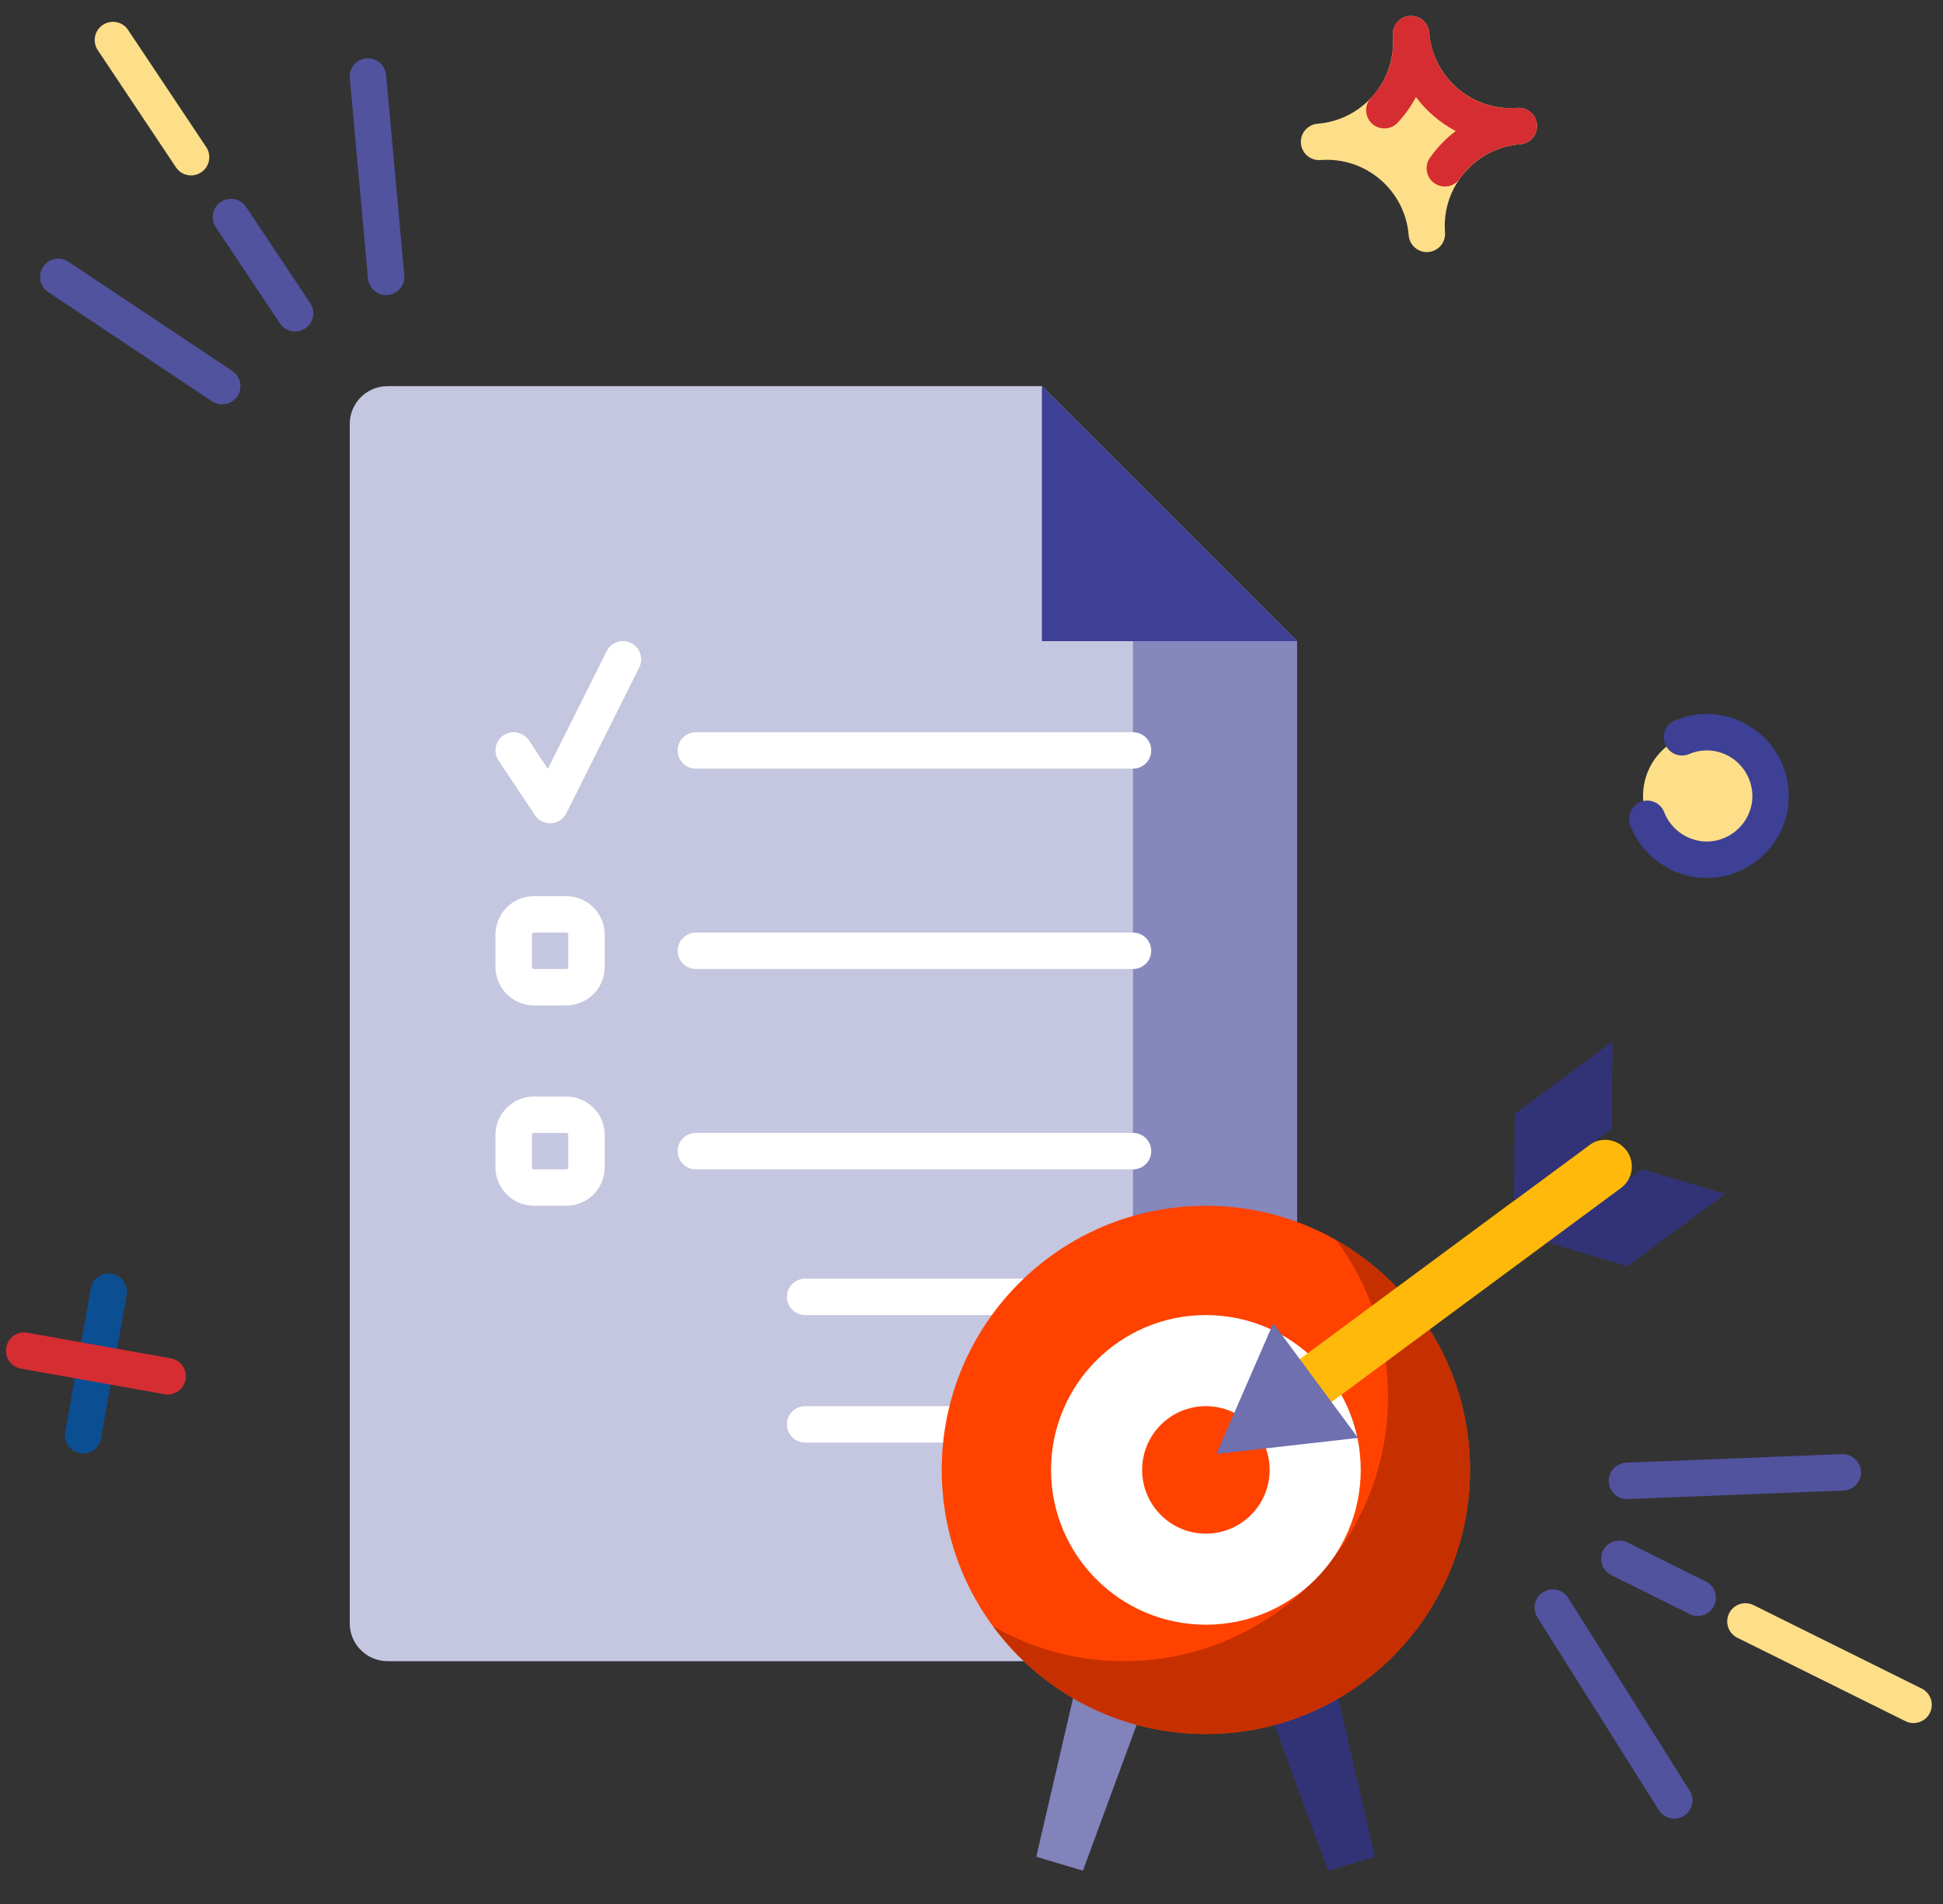<svg width="50" height="49" viewBox="0 0 50 49" fill="none" xmlns="http://www.w3.org/2000/svg">
<rect x="0" y="0" width="50" height="49" fill="#333333" stroke="none"/>
<path d="M26.812 9.938H9.975C9.436 9.938 9 10.373 9 10.912V41.775C9 42.314 9.436 42.75 9.975 42.75H32.4C32.939 42.75 33.375 42.314 33.375 41.775V16.5L26.812 9.938Z" fill="#3E4095"/>
<path d="M26.812 9.938H9.975C9.436 9.938 9 10.373 9 10.912V41.775C9 42.314 9.436 42.75 9.975 42.75H32.4C32.939 42.75 33.375 42.314 33.375 41.775V16.5L26.812 9.938Z" fill="white" fill-opacity="0.7"/>
<g opacity="0.6">
<path d="M33.375 16.5V41.775C33.375 42.314 32.939 42.75 32.4 42.75H28.955C29.081 42.544 29.156 42.281 29.156 42.005V12.281L33.375 16.5Z" fill="#3E4095"/>
<path d="M33.375 16.5V41.775C33.375 42.314 32.939 42.75 32.4 42.75H28.955C29.081 42.544 29.156 42.281 29.156 42.005V12.281L33.375 16.5Z" fill="white" fill-opacity="0.16"/>
</g>
<path d="M14.156 21.188C14 21.188 13.853 21.11 13.766 20.979L12.829 19.573C12.685 19.358 12.743 19.066 12.959 18.922C13.174 18.778 13.465 18.837 13.609 19.052L14.098 19.786L15.612 16.759C15.727 16.527 16.009 16.433 16.241 16.549C16.472 16.665 16.566 16.947 16.45 17.178L14.575 20.928C14.5 21.078 14.352 21.176 14.185 21.187C14.175 21.188 14.166 21.188 14.156 21.188Z" fill="white"/>
<path d="M29.156 19.781H17.906C17.648 19.781 17.438 19.571 17.438 19.312C17.438 19.054 17.648 18.844 17.906 18.844H29.156C29.416 18.844 29.625 19.054 29.625 19.312C29.625 19.571 29.416 19.781 29.156 19.781Z" fill="white"/>
<path d="M14.572 25.875H13.741C13.194 25.875 12.75 25.431 12.75 24.884V24.053C12.75 23.507 13.194 23.062 13.741 23.062H14.572C15.118 23.062 15.562 23.507 15.562 24.053V24.884C15.562 25.431 15.118 25.875 14.572 25.875ZM13.741 24C13.711 24 13.688 24.024 13.688 24.053V24.884C13.688 24.914 13.711 24.938 13.741 24.938H14.572C14.601 24.938 14.625 24.914 14.625 24.884V24.053C14.625 24.024 14.601 24 14.572 24H13.741Z" fill="white"/>
<path d="M29.156 24.938H17.906C17.648 24.938 17.438 24.727 17.438 24.469C17.438 24.21 17.648 24 17.906 24H29.156C29.416 24 29.625 24.21 29.625 24.469C29.625 24.727 29.416 24.938 29.156 24.938Z" fill="white"/>
<path d="M14.572 31.031H13.741C13.194 31.031 12.75 30.587 12.75 30.04V29.21C12.75 28.663 13.194 28.219 13.741 28.219H14.572C15.118 28.219 15.562 28.663 15.562 29.21V30.04C15.562 30.587 15.118 31.031 14.572 31.031ZM13.741 29.156C13.711 29.156 13.688 29.18 13.688 29.21V30.04C13.688 30.07 13.711 30.094 13.741 30.094H14.572C14.601 30.094 14.625 30.07 14.625 30.04V29.21C14.625 29.18 14.601 29.156 14.572 29.156H13.741Z" fill="white"/>
<path d="M29.156 30.094H17.906C17.648 30.094 17.438 29.884 17.438 29.625C17.438 29.366 17.648 29.156 17.906 29.156H29.156C29.416 29.156 29.625 29.366 29.625 29.625C29.625 29.884 29.416 30.094 29.156 30.094Z" fill="white"/>
<path d="M29.156 33.844H20.719C20.46 33.844 20.25 33.634 20.25 33.375C20.25 33.116 20.46 32.906 20.719 32.906H29.156C29.416 32.906 29.625 33.116 29.625 33.375C29.625 33.634 29.416 33.844 29.156 33.844Z" fill="white"/>
<path d="M29.156 37.125H20.719C20.46 37.125 20.25 36.915 20.25 36.656C20.25 36.398 20.46 36.188 20.719 36.188H29.156C29.416 36.188 29.625 36.398 29.625 36.656C29.625 36.915 29.416 37.125 29.156 37.125Z" fill="white"/>
<path d="M27.867 48.142L26.667 47.784L27.802 42.893L29.602 43.431L27.867 48.142Z" fill="#3E4095"/>
<path d="M27.867 48.142L26.667 47.784L27.802 42.893L29.602 43.431L27.867 48.142Z" fill="white" fill-opacity="0.35"/>
<path d="M34.181 48.142L35.381 47.784L34.246 42.893L32.446 43.431L34.181 48.142Z" fill="#3E4095"/>
<path d="M34.181 48.142L35.381 47.784L34.246 42.893L32.446 43.431L34.181 48.142Z" fill="black" fill-opacity="0.2"/>
<path d="M31.031 44.625C34.785 44.625 37.828 41.582 37.828 37.828C37.828 34.074 34.785 31.031 31.031 31.031C27.277 31.031 24.234 34.074 24.234 37.828C24.234 41.582 27.277 44.625 31.031 44.625Z" fill="#FF4200"/>
<path d="M37.828 37.828C37.828 41.583 34.786 44.625 31.031 44.625C28.786 44.625 26.799 43.538 25.561 41.859C26.55 42.427 27.698 42.75 28.922 42.75C32.677 42.75 35.719 39.708 35.719 35.953C35.719 34.444 35.227 33.047 34.392 31.922C36.445 33.089 37.828 35.297 37.828 37.828Z" fill="#C62F00"/>
<path d="M31.031 41.812C33.232 41.812 35.016 40.029 35.016 37.828C35.016 35.628 33.232 33.844 31.031 33.844C28.831 33.844 27.047 35.628 27.047 37.828C27.047 40.029 28.831 41.812 31.031 41.812Z" fill="white"/>
<path d="M31.031 39.469C31.937 39.469 32.672 38.734 32.672 37.828C32.672 36.922 31.937 36.188 31.031 36.188C30.125 36.188 29.391 36.922 29.391 37.828C29.391 38.734 30.125 39.469 31.031 39.469Z" fill="#FF4200"/>
<path d="M39.742 31.946L41.879 32.585L44.391 30.728L42.253 30.089L39.742 31.946Z" fill="#3E4095"/>
<path d="M39.742 31.946L41.879 32.585L44.391 30.728L42.253 30.089L39.742 31.946Z" fill="black" fill-opacity="0.2"/>
<path d="M33.711 36.491L32.895 35.387L40.898 29.468C41.203 29.243 41.633 29.307 41.858 29.612C42.084 29.917 42.02 30.347 41.715 30.572L33.711 36.491Z" fill="#FFB90B"/>
<path d="M38.966 30.897L38.981 28.666L41.493 26.809L41.478 29.04L38.966 30.897Z" fill="#3E4095"/>
<path d="M38.966 30.897L38.981 28.666L41.493 26.809L41.478 29.04L38.966 30.897Z" fill="black" fill-opacity="0.2"/>
<path d="M31.304 37.417L32.035 35.737L32.766 34.057L33.855 35.531L34.944 37.004L33.124 37.21L31.304 37.417Z" fill="#3E4095"/>
<path d="M31.304 37.417L32.035 35.737L32.766 34.057L33.855 35.531L34.944 37.004L33.124 37.21L31.304 37.417Z" fill="white" fill-opacity="0.25"/>
<path d="M26.812 9.938V16.5H33.375L26.812 9.938Z" fill="#3E4095"/>
<path d="M2.139 37.404C2.112 37.404 2.084 37.402 2.057 37.397C1.802 37.351 1.632 37.108 1.678 36.853L2.336 33.161C2.381 32.906 2.623 32.734 2.879 32.782C3.134 32.828 3.304 33.071 3.259 33.326L2.6 37.018C2.56 37.245 2.362 37.404 2.139 37.404Z" fill="#0C4E92"/>
<path d="M4.314 35.888C4.287 35.888 4.259 35.885 4.232 35.88L0.54 35.222C0.285 35.176 0.115 34.933 0.161 34.678C0.206 34.423 0.449 34.252 0.704 34.299L4.396 34.957C4.651 35.002 4.821 35.246 4.776 35.501C4.735 35.728 4.537 35.888 4.314 35.888Z" fill="#EC3237"/>
<path d="M4.314 35.888C4.287 35.888 4.259 35.885 4.232 35.88L0.54 35.222C0.285 35.176 0.115 34.933 0.161 34.678C0.206 34.423 0.449 34.252 0.704 34.299L4.396 34.957C4.651 35.002 4.821 35.246 4.776 35.501C4.735 35.728 4.537 35.888 4.314 35.888Z" fill="black" fill-opacity="0.1"/>
<path d="M45.552 20.668C45.451 21.569 44.639 22.216 43.738 22.115C42.837 22.014 42.19 21.201 42.291 20.301C42.393 19.4 43.205 18.752 44.105 18.854C45.006 18.956 45.654 19.768 45.552 20.668Z" fill="#FEDF89"/>
<path d="M43.919 22.594C43.843 22.594 43.766 22.59 43.688 22.582C42.903 22.488 42.24 21.976 41.953 21.246C41.931 21.191 41.921 21.133 41.921 21.075C41.921 20.816 42.13 20.603 42.389 20.603C42.6 20.603 42.779 20.741 42.837 20.932C43.004 21.325 43.368 21.599 43.795 21.65C44.431 21.72 45.014 21.255 45.088 20.613C45.157 19.974 44.693 19.392 44.051 19.319C43.855 19.297 43.656 19.326 43.468 19.406C43.23 19.508 42.955 19.396 42.853 19.158C42.751 18.92 42.862 18.645 43.1 18.544C43.44 18.399 43.796 18.347 44.157 18.388C45.31 18.52 46.145 19.566 46.019 20.719C45.895 21.796 44.977 22.594 43.919 22.594Z" fill="#3E4095"/>
<path d="M7.594 8.531C7.443 8.531 7.294 8.458 7.204 8.323L5.554 5.848C5.41 5.632 5.468 5.341 5.683 5.198C5.899 5.054 6.19 5.112 6.334 5.327L7.984 7.802C8.127 8.018 8.069 8.309 7.854 8.453C7.774 8.506 7.683 8.531 7.594 8.531Z" fill="#3E4095"/>
<path d="M7.594 8.531C7.443 8.531 7.294 8.458 7.204 8.323L5.554 5.848C5.41 5.632 5.468 5.341 5.683 5.198C5.899 5.054 6.19 5.112 6.334 5.327L7.984 7.802C8.127 8.018 8.069 8.309 7.854 8.453C7.774 8.506 7.683 8.531 7.594 8.531Z" fill="white" fill-opacity="0.1"/>
<path d="M4.917 4.514C4.766 4.514 4.617 4.441 4.527 4.305L2.516 1.291C2.373 1.076 2.43 0.785 2.646 0.641C2.862 0.497 3.153 0.555 3.296 0.771L5.307 3.785C5.45 4 5.393 4.292 5.177 4.435C5.097 4.489 5.007 4.514 4.917 4.514Z" fill="#FEDF89"/>
<path d="M9.937 7.594C9.697 7.594 9.492 7.411 9.47 7.167L9.002 2.011C8.978 1.753 9.168 1.525 9.426 1.502C9.685 1.482 9.912 1.669 9.935 1.927L10.404 7.083C10.428 7.341 10.238 7.568 9.98 7.592C9.965 7.593 9.951 7.594 9.937 7.594Z" fill="#3E4095"/>
<path d="M9.937 7.594C9.697 7.594 9.492 7.411 9.47 7.167L9.002 2.011C8.978 1.753 9.168 1.525 9.426 1.502C9.685 1.482 9.912 1.669 9.935 1.927L10.404 7.083C10.428 7.341 10.238 7.568 9.98 7.592C9.965 7.593 9.951 7.594 9.937 7.594Z" fill="white" fill-opacity="0.1"/>
<path d="M5.718 10.406C5.629 10.406 5.539 10.381 5.458 10.328L1.24 7.515C1.024 7.372 0.966 7.08 1.11 6.865C1.253 6.649 1.544 6.591 1.76 6.735L5.979 9.548C6.194 9.691 6.252 9.982 6.109 10.198C6.018 10.333 5.87 10.406 5.718 10.406Z" fill="#3E4095"/>
<path d="M5.718 10.406C5.629 10.406 5.539 10.381 5.458 10.328L1.24 7.515C1.024 7.372 0.966 7.08 1.11 6.865C1.253 6.649 1.544 6.591 1.76 6.735L5.979 9.548C6.194 9.691 6.252 9.982 6.109 10.198C6.018 10.333 5.87 10.406 5.718 10.406Z" fill="white" fill-opacity="0.1"/>
<path d="M33.477 3.689C33.456 3.43 33.649 3.205 33.907 3.184C35.067 3.092 35.935 2.075 35.843 0.915C35.823 0.657 36.015 0.431 36.274 0.411C36.532 0.39 36.757 0.583 36.778 0.841C36.87 2.001 37.888 2.869 39.047 2.777C39.306 2.757 39.531 2.949 39.552 3.208C39.572 3.466 39.38 3.691 39.121 3.712C37.962 3.804 37.093 4.822 37.185 5.981C37.206 6.24 37.013 6.465 36.755 6.486C36.496 6.506 36.271 6.314 36.25 6.055C36.158 4.896 35.14 4.028 33.981 4.119C33.723 4.139 33.497 3.946 33.477 3.689Z" fill="#FEDF89"/>
<path d="M37.18 4.8C37.088 4.8 36.995 4.772 36.913 4.716C36.701 4.568 36.648 4.275 36.796 4.063C36.982 3.795 37.208 3.563 37.462 3.373C37.264 3.268 37.077 3.141 36.902 2.993C36.727 2.843 36.571 2.677 36.437 2.497C36.311 2.735 36.154 2.957 35.966 3.158C35.789 3.345 35.492 3.355 35.303 3.179C35.115 3.001 35.105 2.705 35.282 2.516C35.691 2.08 35.891 1.512 35.843 0.915C35.823 0.657 36.015 0.431 36.273 0.411C36.526 0.39 36.757 0.583 36.778 0.84C36.778 0.841 36.778 0.842 36.778 0.843C36.823 1.404 37.083 1.914 37.511 2.279C37.939 2.645 38.481 2.823 39.046 2.777C39.311 2.756 39.53 2.949 39.551 3.207C39.571 3.465 39.379 3.691 39.12 3.712H39.119C38.489 3.762 37.922 4.085 37.565 4.598C37.474 4.73 37.329 4.8 37.18 4.8Z" fill="#EC3237"/>
<path d="M37.18 4.8C37.088 4.8 36.995 4.772 36.913 4.716C36.701 4.568 36.648 4.275 36.796 4.063C36.982 3.795 37.208 3.563 37.462 3.373C37.264 3.268 37.077 3.141 36.902 2.993C36.727 2.843 36.571 2.677 36.437 2.497C36.311 2.735 36.154 2.957 35.966 3.158C35.789 3.345 35.492 3.355 35.303 3.179C35.115 3.001 35.105 2.705 35.282 2.516C35.691 2.08 35.891 1.512 35.843 0.915C35.823 0.657 36.015 0.431 36.273 0.411C36.526 0.39 36.757 0.583 36.778 0.84C36.778 0.841 36.778 0.842 36.778 0.843C36.823 1.404 37.083 1.914 37.511 2.279C37.939 2.645 38.481 2.823 39.046 2.777C39.311 2.756 39.53 2.949 39.551 3.207C39.571 3.465 39.379 3.691 39.12 3.712H39.119C38.489 3.762 37.922 4.085 37.565 4.598C37.474 4.73 37.329 4.8 37.18 4.8Z" fill="black" fill-opacity="0.1"/>
<path d="M43.687 41.587C43.617 41.587 43.545 41.572 43.479 41.538L41.463 40.535C41.231 40.42 41.137 40.139 41.252 39.907C41.367 39.675 41.651 39.581 41.881 39.696L43.896 40.699C44.128 40.815 44.223 41.096 44.107 41.328C44.025 41.492 43.859 41.587 43.687 41.587Z" fill="#3E4095"/>
<path d="M43.687 41.587C43.617 41.587 43.545 41.572 43.479 41.538L41.463 40.535C41.231 40.42 41.137 40.139 41.252 39.907C41.367 39.675 41.651 39.581 41.881 39.696L43.896 40.699C44.128 40.815 44.223 41.096 44.107 41.328C44.025 41.492 43.859 41.587 43.687 41.587Z" fill="white" fill-opacity="0.1"/>
<path d="M49.242 44.344C49.172 44.344 49.1 44.328 49.034 44.295L44.708 42.148C44.476 42.033 44.381 41.752 44.496 41.52C44.611 41.288 44.893 41.193 45.124 41.308L49.451 43.455C49.683 43.57 49.777 43.852 49.662 44.083C49.58 44.248 49.414 44.344 49.242 44.344Z" fill="#FEDF89"/>
<path d="M43.085 46.802C42.93 46.802 42.778 46.725 42.688 46.583L39.562 41.622C39.424 41.403 39.49 41.114 39.709 40.976C39.928 40.839 40.218 40.904 40.355 41.123L43.481 46.084C43.619 46.303 43.553 46.593 43.335 46.731C43.257 46.779 43.171 46.802 43.085 46.802Z" fill="#3E4095"/>
<path d="M43.085 46.802C42.93 46.802 42.778 46.725 42.688 46.583L39.562 41.622C39.424 41.403 39.49 41.114 39.709 40.976C39.928 40.839 40.218 40.904 40.355 41.123L43.481 46.084C43.619 46.303 43.553 46.593 43.335 46.731C43.257 46.779 43.171 46.802 43.085 46.802Z" fill="white" fill-opacity="0.1"/>
<path d="M41.868 38.58C41.618 38.58 41.41 38.382 41.4 38.13C41.39 37.871 41.591 37.653 41.85 37.642L47.404 37.423C47.648 37.417 47.88 37.613 47.89 37.872C47.901 38.131 47.699 38.349 47.44 38.359L41.887 38.579C41.881 38.58 41.875 38.58 41.868 38.58Z" fill="#3E4095"/>
<path d="M41.868 38.58C41.618 38.58 41.41 38.382 41.4 38.13C41.39 37.871 41.591 37.653 41.85 37.642L47.404 37.423C47.648 37.417 47.88 37.613 47.89 37.872C47.901 38.131 47.699 38.349 47.44 38.359L41.887 38.579C41.881 38.58 41.875 38.58 41.868 38.58Z" fill="white" fill-opacity="0.1"/>
</svg>
